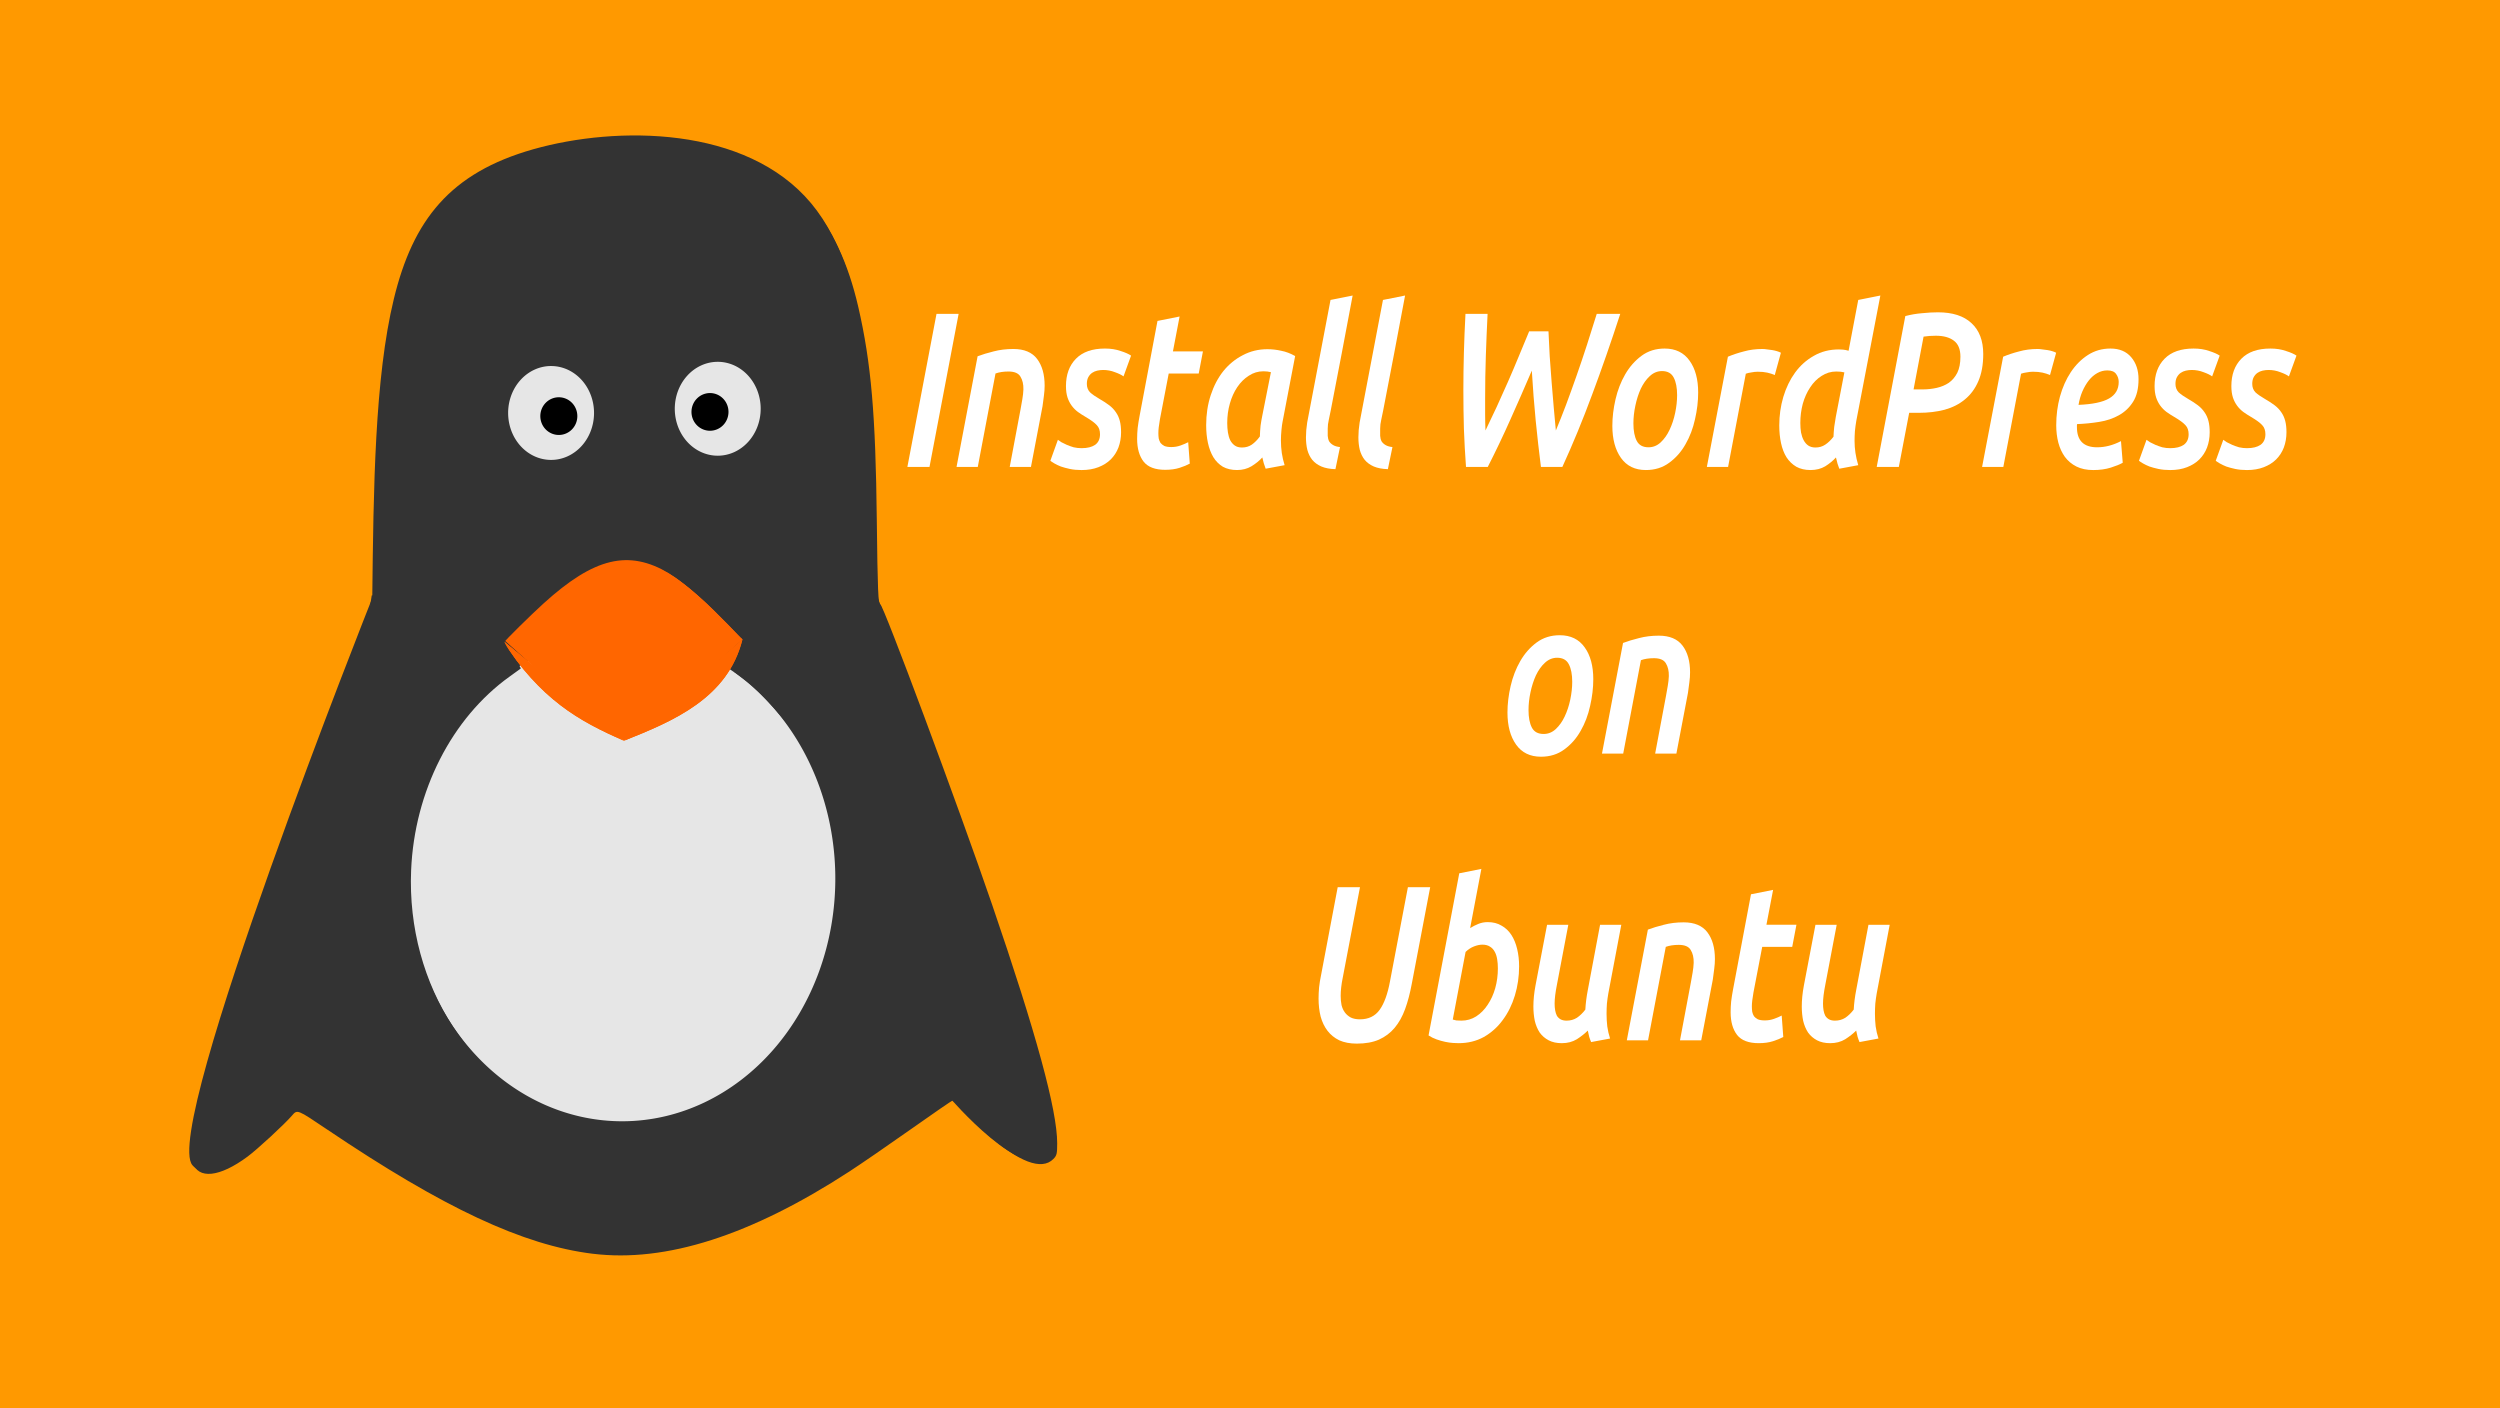 <?xml version="1.0" encoding="UTF-8" standalone="no"?>
<svg
   xmlns:dc="http://purl.org/dc/elements/1.1/"
   xmlns:cc="http://creativecommons.org/ns#"
   xmlns:rdf="http://www.w3.org/1999/02/22-rdf-syntax-ns#"
   xmlns:svg="http://www.w3.org/2000/svg"
   xmlns="http://www.w3.org/2000/svg"
   xmlns:xlink="http://www.w3.org/1999/xlink"
   id="svg3357"
   version="1.1"
   viewBox="0 0 211.402 119.062"
   height="119.062mm"
   width="211.402mm">
  <defs
     id="defs3351">
    <linearGradient
       id="linearGradient6114">
      <stop
         id="stop6110"
         offset="0"
         style="stop-color:#6f7c91;stop-opacity:1;" />
      <stop
         id="stop6112"
         offset="1"
         style="stop-color:#162d50;stop-opacity:1" />
    </linearGradient>
    <radialGradient
       gradientUnits="userSpaceOnUse"
       gradientTransform="matrix(3.007,0,0,1.837,-125.127,-58.151)"
       r="31.673"
       fy="66.986"
       fx="73.774"
       cy="66.986"
       cx="73.774"
       id="radialGradient6126"
       xlink:href="#linearGradient6114" />
  </defs>
  <path
     style="opacity:1;fill:#ff9900;fill-opacity:1;stroke:none;stroke-width:4.38;stroke-miterlimit:4;stroke-dasharray:none;paint-order:stroke markers fill"
     d="M 0,0 H 211.402 V 119.062 H 0 Z"
     id="rect6108" />
  <g
     transform="matrix(1.11,0,0,1.023,-1.64,-6.861)"
     style="font-style:normal;font-weight:normal;font-size:40px;line-height:1.25;font-family:sans-serif;letter-spacing:0px;word-spacing:0px;fill:#000000;fill-opacity:1;stroke:none"
     id="flowRoot874" />
  <g
     transform="translate(-1.478,-3.98)"
     style="font-style:normal;font-weight:normal;font-size:40px;line-height:1.25;font-family:sans-serif;letter-spacing:0px;word-spacing:0px;fill:#000000;fill-opacity:1;stroke:none"
     id="flowRoot1087" />
  <g
     style="display:inline"
     id="g4921"
     transform="matrix(1.183,0,0,1.293,-93.453,-89.411)">
    <g
       transform="translate(50.271)"
       id="g4720">
      <g
         id="g4694"
         transform="translate(-47.638,1.336)"
         style="fill:#333333">
        <path
           style="fill:#333333;stroke:none;stroke-width:0.265px;stroke-linecap:butt;stroke-linejoin:miter;stroke-opacity:1"
           d="m 144.211,139.56 c 0,0 5.431,5.837 7.335,3.798 2.223,-2.38 -12.627,-36.871 -12.627,-36.871"
           id="path835" />
        <path
           id="path817"
           d="m 97.45,140.215 c 7.815,4.803 15.631,9.605 23.402,9.518 7.772,-0.087 15.5,-5.065 19.385,-7.575 3.886,-2.51 3.929,-2.554 3.973,-2.598"
           style="fill:#333333;stroke:none;stroke-width:0.265px;stroke-linecap:butt;stroke-linejoin:miter;stroke-opacity:1" />
        <path
           id="path825"
           d="m 97.45,140.215 c 0,0 -5.431,5.837 -7.335,3.798 -2.223,-2.38 12.82,-36.997 12.82,-36.997"
           style="fill:#333333;stroke:none;stroke-width:0.265px;stroke-linecap:butt;stroke-linejoin:miter;stroke-opacity:1" />
        <path
           transform="matrix(1.023,0,0,1.047,-2.334,-3.669)"
           id="path831"
           d="m 102.939,105.679 c 0.086,-6.905 0.172,-13.81 1.509,-18.736 1.337,-4.926 3.924,-7.873 9.745,-9.347 5.821,-1.473 14.877,-1.473 19.404,3.368 4.528,4.842 4.528,14.525 4.528,24.209"
           style="fill:#333333;stroke:none;stroke-width:0.265px;stroke-linecap:butt;stroke-linejoin:miter;stroke-opacity:1" />
      </g>
      <g
         id="g4708">
        <path
           id="path4696"
           d="m 49.742,141.69 c 0,0 3.616,-22.401 5.556,-33.602 l 35.983,-0.265 6.615,33.073 z"
           style="fill:#333333;stroke:none;stroke-width:0.265px;stroke-linecap:butt;stroke-linejoin:miter;stroke-opacity:1" />
        <path
           style="opacity:1;fill:#333333;fill-opacity:1;stroke:none;stroke-width:0.265"
           d="m 55.562,138.25 h 37.042 v 3.969 H 55.562 Z"
           id="rect4698" />
        <path
           style="opacity:1;fill:#333333;fill-opacity:1;stroke:none;stroke-width:0.265"
           d="m 59.531,106.5 h 30.427 v 3.969 H 59.531 Z"
           id="rect4700" />
        <path
           style="opacity:1;fill:#333333;fill-opacity:1;stroke:none;stroke-width:0.265"
           d="m 84.667,105.177 h 5.292 v 3.969 h -5.292 z"
           id="rect4702" />
      </g>
    </g>
    <path
       d="m 138.705,126.612 a 15.24,15.868 0 0 1 -15.175,15.868 15.24,15.868 0 0 1 -15.304,-15.733 15.24,15.868 0 0 1 15.046,-16.001 15.24,15.868 0 0 1 15.431,15.598"
       id="path843"
       style="opacity:1;fill:#e6e6e6;fill-opacity:1;stroke:none;stroke-width:0.265" />
    <g
       transform="translate(44.751,16.384)"
       id="g4688">
      <g
         id="g4596"
         transform="translate(-41.01,-15.875)"
         style="fill:#ff6600;stroke:none">
        <path
           id="path4585"
           d="m 111.125,110.469 c 2.922,-2.676 5.843,-5.352 8.709,-5.352 2.866,1.3e-4 5.678,2.676 8.489,5.352"
           style="fill:#ff6600;stroke:none;stroke-width:0.265px;stroke-linecap:butt;stroke-linejoin:miter;stroke-opacity:1" />
        <path
           id="path4589"
           d="m 111.125,110.469 c 2.78,3.922 5.482,5.319 8.731,6.615"
           style="fill:#ff6600;stroke:none;stroke-width:0.265px;stroke-linecap:butt;stroke-linejoin:miter;stroke-opacity:1" />
        <path
           id="path4591"
           d="m 128.323,110.469 c -1.046,3.829 -4.919,5.325 -8.467,6.615"
           style="fill:#ff6600;stroke:none;stroke-width:0.265px;stroke-linecap:butt;stroke-linejoin:miter;stroke-opacity:1" />
      </g>
      <g
         style="fill:#ff6600;stroke:none"
         transform="translate(-41.01,-15.875)"
         id="g4661">
        <path
           style="fill:#ff6600;stroke:none;stroke-width:0.265px;stroke-linecap:butt;stroke-linejoin:miter;stroke-opacity:1"
           d="m 111.125,110.469 c 2.922,-2.676 5.843,-5.352 8.709,-5.352 2.866,1.3e-4 5.678,2.676 8.489,5.352"
           id="path4655" />
        <path
           style="fill:#ff6600;stroke:none;stroke-width:0.265px;stroke-linecap:butt;stroke-linejoin:miter;stroke-opacity:1"
           d="m 111.125,110.469 c 2.78,3.922 5.482,5.319 8.731,6.615"
           id="path4657" />
        <path
           style="fill:#ff6600;stroke:none;stroke-width:0.265px;stroke-linecap:butt;stroke-linejoin:miter;stroke-opacity:1"
           d="m 128.323,110.469 c -1.046,3.829 -4.919,5.325 -8.467,6.615"
           id="path4659" />
      </g>
      <path
         style="opacity:1;fill:#ff6600;fill-opacity:1;stroke:none;stroke-width:0.265"
         id="path4671"
         d="m 78.846,101.208 -4.583,-2.646 v -5.292 l 4.583,-2.646 4.583,2.646 v 5.292 z" />
      <path
         style="opacity:1;fill:#ff6600;fill-opacity:1;stroke:none;stroke-width:0.265"
         id="path4673"
         d="m 83.608,99.621 2.32,-2.398 0.917,3.208 z"
         transform="matrix(0.947,-1.275,1.03,1.173,-98.356,87.507)" />
      <path
         style="opacity:1;fill:#ff6600;fill-opacity:1;stroke:none;stroke-width:0.265"
         id="path4675"
         d="m 74.536,98.197 -3.845,-2.34 3.949,-2.159 z"
         transform="matrix(1.142,0.112,-0.087,1.294,-2.202,-37.414)" />
    </g>
    <path
       transform="scale(0.265)"
       id="path4722"
       d="m 457.973,570.356 c -18.795,-2.122 -40.183,-11.278 -71.64,-30.671 -8.14,-5.018 -8.024,-4.976 -9.496,-3.406 -1.983,2.115 -9.292,8.288 -11.949,10.092 -7.557,5.132 -13.403,5.689 -14.831,1.413 -1.639,-4.905 5.438,-28.959 18.843,-64.052 9.543,-24.981 28.416,-70.804 29.417,-71.422 0.228,-0.141 0.375,-0.423 0.326,-0.626 -0.049,-0.204 0.032,-0.828 0.179,-1.389 0.147,-0.56 0.453,-8.536 0.68,-17.724 0.637,-25.79 1.665,-38.591 4.072,-50.707 4.326,-21.776 13.307,-33.824 30.119,-40.408 16.874,-6.608 39.994,-8.139 57.79,-3.828 20.717,5.019 32.645,17.254 38.142,39.122 3.459,13.76 4.667,26.506 4.981,52.561 0.205,16.986 0.394,21.146 0.949,20.803 0.626,-0.387 21.067,49.832 30.139,74.047 11.927,31.835 17.57,50.766 17.57,58.944 0,2.59 -0.113,3.014 -1.032,3.866 -3.154,2.923 -9.309,0.776 -18.048,-6.294 -2.167,-1.753 -5.035,-4.304 -6.373,-5.668 -1.338,-1.364 -2.568,-2.48 -2.735,-2.48 -0.167,0 -5.215,3.176 -11.218,7.058 -6.003,3.882 -13.481,8.586 -16.619,10.454 -26.526,15.791 -49.541,22.54 -69.267,20.313 z m 19.965,-32.869 c 5.289,-1.141 8.33,-2.229 13.853,-4.961 18.434,-9.114 30.906,-28.249 32.349,-49.629 0.942,-13.963 -2.582,-27.374 -10.203,-38.828 -3.014,-4.53 -10.61,-12.349 -14.864,-15.301 l -2.904,-2.015 0.751,-1.404 c 0.413,-0.772 1.129,-2.388 1.591,-3.59 1.006,-2.616 1.416,-1.976 -5.091,-7.925 -5.726,-5.234 -11.159,-9.405 -14.872,-11.417 -10.919,-5.917 -20.156,-3.886 -33.818,7.435 -3.402,2.819 -10.371,9.108 -10.533,9.504 -0.078,0.193 0.908,1.723 2.193,3.4 1.285,1.677 2.266,3.102 2.18,3.167 -0.086,0.065 -1.439,0.959 -3.008,1.988 -15.624,10.244 -25.663,28.299 -26.566,47.779 -1.322,28.519 16.861,54.022 43.577,61.12 2.072,0.551 5.052,1.177 6.62,1.392 4.35,0.597 14.445,0.211 18.743,-0.716 z m 70.795,-4.852 c -1.625,-0.077 -4.283,-0.077 -5.908,0 -1.625,0.077 -0.295,0.141 2.954,0.141 3.249,0 4.579,-0.063 2.954,-0.141 z m -16.909,-125.066 c -0.392,-0.102 -1.034,-0.102 -1.426,0 -0.392,0.102 -0.071,0.186 0.713,0.186 0.784,0 1.105,-0.084 0.713,-0.186 z"
       style="opacity:1;fill:#333333;fill-opacity:1;stroke:none;stroke-width:0.407" />
    <path
       style="opacity:1;fill:#333333;fill-opacity:1;stroke:none;stroke-width:0.265"
       d="m 139.813,107.163 h 1.382 v 1.252 h -1.382 z"
       id="rect4846" />
    <g
       id="g4877">
      <path
         d="m 133.37,95.883 a 3.07,3.07 0 0 1 -3.057,3.07 3.07,3.07 0 0 1 -3.083,-3.044 3.07,3.07 0 0 1 3.031,-3.096 3.07,3.07 0 0 1 3.109,3.018"
         id="path4860"
         style="opacity:1;fill:#e6e6e6;fill-opacity:1;stroke:none;stroke-width:0.265" />
      <g
         id="g4864"
         transform="matrix(0.808,0,0,1,68.55,-7.305)">
        <path
           style="opacity:1;fill:#000000;fill-opacity:1;stroke:none;stroke-width:0.265"
           id="path4862"
           d="m 77.375,103.394 a 1.637,1.232 0 0 1 -1.63,1.232 1.637,1.232 0 0 1 -1.644,-1.222 1.637,1.232 0 0 1 1.616,-1.243 1.637,1.232 0 0 1 1.658,1.211" />
      </g>
    </g>
    <g
       transform="matrix(-1,0,0,1,248.688,0.275)"
       id="g4885">
      <path
         style="opacity:1;fill:#e6e6e6;fill-opacity:1;stroke:none;stroke-width:0.265"
         id="path4879"
         d="m 133.37,95.883 a 3.07,3.07 0 0 1 -3.057,3.07 3.07,3.07 0 0 1 -3.083,-3.044 3.07,3.07 0 0 1 3.031,-3.096 3.07,3.07 0 0 1 3.109,3.018" />
      <g
         transform="matrix(0.808,0,0,1,68.55,-7.305)"
         id="g4883">
        <path
           d="m 77.375,103.394 a 1.637,1.232 0 0 1 -1.63,1.232 1.637,1.232 0 0 1 -1.644,-1.222 1.637,1.232 0 0 1 1.616,-1.243 1.637,1.232 0 0 1 1.658,1.211"
           id="path4881"
           style="opacity:1;fill:#000000;fill-opacity:1;stroke:none;stroke-width:0.265" />
      </g>
    </g>
  </g>
  <g
     id="flowRoot74"
     style="font-style:normal;font-weight:normal;font-size:40px;line-height:1.25;font-family:sans-serif;letter-spacing:0px;word-spacing:0px;fill:#ffffff;fill-opacity:1;stroke:none"
     transform="matrix(0.371,0,0,0.467,300.751,-44.427)"
     aria-label="Install WordPress
on 
Ubuntu">
    <path
       id="path86"
       style="font-style:italic;font-variant:normal;font-weight:500;font-stretch:normal;font-family:Ubuntu;-inkscape-font-specification:'Ubuntu Medium Italic';text-align:center;text-anchor:middle;fill:#ffffff"
       d="m -597.194,151.964 h 5.04 l -6.64,27.72 h -5.04 z" />
    <path
       id="path88"
       style="font-style:italic;font-variant:normal;font-weight:500;font-stretch:normal;font-family:Ubuntu;-inkscape-font-specification:'Ubuntu Medium Italic';text-align:center;text-anchor:middle;fill:#ffffff"
       d="m -587.828,159.644 q 1.6,-0.48 3.64,-0.88 2.08,-0.44 4.52,-0.44 3.68,0 5.4,1.8 1.72,1.8 1.72,4.84 0,0.84 -0.16,1.8 -0.12,0.92 -0.32,1.92 l -2.64,11 h -4.84 l 2.48,-10.48 q 0.2,-0.88 0.4,-1.8 0.2,-0.92 0.24,-1.76 0.04,-1.4 -0.68,-2.32 -0.68,-0.92 -2.72,-0.92 -1.72,0 -2.96,0.36 l -4.04,16.92 h -4.84 z" />
    <path
       id="path90"
       style="font-style:italic;font-variant:normal;font-weight:500;font-stretch:normal;font-family:Ubuntu;-inkscape-font-specification:'Ubuntu Medium Italic';text-align:center;text-anchor:middle;fill:#ffffff"
       d="m -564.088,176.284 q 1.92,0 3.04,-0.6 1.12,-0.64 1.12,-1.92 0,-1.04 -0.72,-1.64 -0.72,-0.64 -2.52,-1.48 -0.96,-0.44 -1.8,-0.92 -0.8,-0.48 -1.4,-1.12 -0.6,-0.64 -0.96,-1.48 -0.36,-0.88 -0.36,-2.08 0,-3.12 2.28,-4.96 2.28,-1.84 6.6,-1.84 2,0 3.56,0.44 1.6,0.4 2.4,0.84 l -1.72,3.76 q -0.68,-0.4 -1.96,-0.76 -1.28,-0.4 -2.68,-0.4 -0.68,0 -1.36,0.12 -0.64,0.12 -1.16,0.4 -0.52,0.28 -0.88,0.8 -0.32,0.48 -0.32,1.2 0,0.92 0.72,1.52 0.76,0.56 2.16,1.2 1.32,0.6 2.24,1.16 0.92,0.56 1.52,1.28 0.6,0.68 0.88,1.56 0.28,0.84 0.28,2.04 0,1.48 -0.6,2.76 -0.6,1.24 -1.76,2.16 -1.12,0.88 -2.8,1.4 -1.68,0.52 -3.84,0.52 -1.48,0 -2.68,-0.2 -1.16,-0.2 -2.04,-0.44 -0.88,-0.28 -1.48,-0.56 -0.6,-0.28 -0.92,-0.48 l 1.72,-3.8 q 0.28,0.16 0.8,0.44 0.56,0.24 1.24,0.48 0.72,0.24 1.56,0.44 0.88,0.16 1.84,0.16 z" />
    <path
       id="path92"
       style="font-style:italic;font-variant:normal;font-weight:500;font-stretch:normal;font-family:Ubuntu;-inkscape-font-specification:'Ubuntu Medium Italic';text-align:center;text-anchor:middle;fill:#ffffff"
       d="m -546.828,153.244 5.04,-0.8 -1.52,6.32 h 6.84 l -0.96,4 h -6.84 l -2,8.28 q -0.2,0.88 -0.28,1.48 -0.08,0.56 -0.08,1.04 0,0.48 0.08,0.96 0.12,0.44 0.4,0.8 0.32,0.32 0.88,0.56 0.6,0.2 1.6,0.2 1.08,0 2.08,-0.28 1,-0.28 1.76,-0.6 l 0.36,3.88 q -0.92,0.4 -2.32,0.76 -1.4,0.36 -3.28,0.36 -3.44,0 -4.92,-1.48 -1.48,-1.52 -1.48,-4.12 0,-0.96 0.12,-1.96 0.16,-1.04 0.44,-2.2 z" />
    <path
       id="path94"
       style="font-style:italic;font-variant:normal;font-weight:500;font-stretch:normal;font-family:Ubuntu;-inkscape-font-specification:'Ubuntu Medium Italic';text-align:center;text-anchor:middle;fill:#ffffff"
       d="m -518.332,171.564 q -0.12,0.44 -0.24,1.44 -0.12,1 -0.12,1.88 0,1.16 0.2,2.28 0.2,1.08 0.64,2.2 l -4.32,0.64 q -0.48,-0.96 -0.76,-2.04 -1,0.88 -2.48,1.6 -1.44,0.68 -3.28,0.68 -1.88,0 -3.24,-0.6 -1.32,-0.64 -2.16,-1.72 -0.84,-1.12 -1.24,-2.6 -0.4,-1.48 -0.4,-3.2 0,-2.92 1.04,-5.44 1.04,-2.52 2.88,-4.36 1.88,-1.84 4.44,-2.88 2.56,-1.08 5.6,-1.08 1.56,0 3.12,0.28 1.6,0.24 3.2,0.96 z m -2.64,-9.04 q -0.76,-0.16 -1.72,-0.16 -1.8,0 -3.32,0.8 -1.52,0.76 -2.64,2.08 -1.08,1.28 -1.68,2.96 -0.6,1.68 -0.6,3.52 0,0.92 0.16,1.72 0.16,0.8 0.52,1.4 0.4,0.6 1.04,0.96 0.64,0.36 1.64,0.36 1.28,0 2.24,-0.52 1,-0.56 1.84,-1.48 0.04,-1.04 0.16,-1.96 0.16,-0.92 0.4,-1.84 z" />
    <path
       id="path96"
       style="font-style:italic;font-variant:normal;font-weight:500;font-stretch:normal;font-family:Ubuntu;-inkscape-font-specification:'Ubuntu Medium Italic';text-align:center;text-anchor:middle;fill:#ffffff"
       d="m -506.268,180.084 q -1.88,-0.04 -3.2,-0.48 -1.28,-0.44 -2.08,-1.2 -0.76,-0.76 -1.12,-1.8 -0.32,-1.04 -0.32,-2.28 0,-1.28 0.28,-2.68 0.32,-1.44 0.68,-2.84 l 4.64,-19.36 5.04,-0.8 q -1.24,5.24 -2.48,10.44 -1.24,5.16 -2.52,10.4 -0.2,0.84 -0.44,1.68 -0.24,0.8 -0.24,1.6 0,0.68 0,1.28 0.04,0.56 0.32,1 0.32,0.4 0.92,0.68 0.6,0.28 1.56,0.36 z" />
    <path
       id="path98"
       style="font-style:italic;font-variant:normal;font-weight:500;font-stretch:normal;font-family:Ubuntu;-inkscape-font-specification:'Ubuntu Medium Italic';text-align:center;text-anchor:middle;fill:#ffffff"
       d="m -494.315,180.084 q -1.88,-0.04 -3.2,-0.48 -1.28,-0.44 -2.08,-1.2 -0.76,-0.76 -1.12,-1.8 -0.32,-1.04 -0.32,-2.28 0,-1.28 0.28,-2.68 0.32,-1.44 0.68,-2.84 l 4.64,-19.36 5.04,-0.8 q -1.24,5.24 -2.48,10.44 -1.24,5.16 -2.52,10.4 -0.2,0.84 -0.44,1.68 -0.24,0.8 -0.24,1.6 0,0.68 0,1.28 0.04,0.56 0.32,1 0.32,0.4 0.92,0.68 0.6,0.28 1.56,0.36 z" />
    <path
       id="path100"
       style="font-style:italic;font-variant:normal;font-weight:500;font-stretch:normal;font-family:Ubuntu;-inkscape-font-specification:'Ubuntu Medium Italic';text-align:center;text-anchor:middle;fill:#ffffff"
       d="m -457.709,155.124 q 0.12,2.16 0.28,4.52 0.2,2.36 0.44,4.72 0.24,2.32 0.48,4.56 0.24,2.24 0.48,4.16 1.12,-2.12 2.32,-4.64 1.2,-2.56 2.4,-5.28 1.2,-2.72 2.36,-5.56 1.16,-2.88 2.24,-5.64 h 5.36 q -3.16,7.72 -6.4,14.6 -3.2,6.88 -6.8,13.12 h -4.88 q -0.32,-2.16 -0.64,-4.24 -0.28,-2.08 -0.56,-4.2 -0.24,-2.16 -0.48,-4.36 -0.2,-2.24 -0.4,-4.64 -2.48,4.6 -4.92,8.92 -2.4,4.28 -5.12,8.52 h -4.96 q -0.32,-3.48 -0.48,-6.92 -0.12,-3.44 -0.12,-7.04 0,-6.56 0.48,-13.76 h 5.04 q -0.24,3.84 -0.4,7.64 -0.16,3.76 -0.16,7.64 0,1.44 0,2.92 0,1.44 0.08,2.92 1.24,-2.04 2.56,-4.28 1.32,-2.28 2.6,-4.6 1.28,-2.32 2.48,-4.64 1.24,-2.32 2.32,-4.44 z" />
    <path
       id="path102"
       style="font-style:italic;font-variant:normal;font-weight:500;font-stretch:normal;font-family:Ubuntu;-inkscape-font-specification:'Ubuntu Medium Italic';text-align:center;text-anchor:middle;fill:#ffffff"
       d="m -435.512,180.244 q -3.72,0 -5.68,-2.2 -1.96,-2.2 -1.96,-5.8 0,-2.32 0.72,-4.8 0.72,-2.48 2.2,-4.52 1.48,-2.04 3.72,-3.36 2.24,-1.32 5.28,-1.32 3.72,0 5.68,2.2 1.96,2.16 1.96,5.76 0,2.36 -0.72,4.84 -0.68,2.48 -2.16,4.52 -1.44,2.04 -3.72,3.36 -2.24,1.32 -5.32,1.32 z m 3.68,-17.92 q -1.56,0 -2.8,0.92 -1.2,0.88 -2.04,2.28 -0.8,1.4 -1.24,3.08 -0.44,1.64 -0.44,3.2 0,2 0.76,3.16 0.76,1.16 2.68,1.16 1.56,0 2.76,-0.88 1.24,-0.92 2.04,-2.28 0.84,-1.4 1.28,-3.08 0.44,-1.68 0.44,-3.2 0,-2 -0.76,-3.16 -0.76,-1.2 -2.68,-1.2 z" />
    <path
       id="path104"
       style="font-style:italic;font-variant:normal;font-weight:500;font-stretch:normal;font-family:Ubuntu;-inkscape-font-specification:'Ubuntu Medium Italic';text-align:center;text-anchor:middle;fill:#ffffff"
       d="m -406.132,163.044 q -0.8,-0.28 -1.72,-0.44 -0.92,-0.16 -2.16,-0.16 -0.68,0 -1.44,0.12 -0.76,0.08 -1.28,0.24 l -4.04,16.88 h -4.84 l 4.8,-19.96 q 1.68,-0.56 3.64,-0.96 1.96,-0.44 4.24,-0.44 0.48,0 1.08,0.08 0.6,0.04 1.16,0.12 0.6,0.08 1.08,0.2 0.52,0.12 0.88,0.28 z" />
    <path
       id="path106"
       style="font-style:italic;font-variant:normal;font-weight:500;font-stretch:normal;font-family:Ubuntu;-inkscape-font-specification:'Ubuntu Medium Italic';text-align:center;text-anchor:middle;fill:#ffffff"
       d="m -397.987,180.244 q -1.88,0 -3.24,-0.6 -1.36,-0.64 -2.24,-1.72 -0.84,-1.08 -1.24,-2.56 -0.4,-1.48 -0.4,-3.2 0,-2.68 0.92,-5.16 0.96,-2.52 2.68,-4.4 1.76,-1.92 4.28,-3.04 2.52,-1.16 5.72,-1.16 0.4,0 0.96,0.04 0.56,0.04 1.24,0.2 l 2.2,-9.2 5.04,-0.8 -5.48,22.68 q -0.2,0.92 -0.32,1.88 -0.08,0.92 -0.08,1.76 0,1.08 0.2,2.16 0.2,1.08 0.64,2.24 l -4.32,0.64 q -0.44,-0.84 -0.76,-2.04 -1,0.88 -2.44,1.6 -1.44,0.68 -3.36,0.68 z m 7.72,-17.68 q -0.76,-0.16 -1.84,-0.16 -1.84,0 -3.36,0.8 -1.52,0.76 -2.6,2.08 -1.08,1.28 -1.68,2.96 -0.56,1.68 -0.56,3.48 0,0.92 0.16,1.72 0.2,0.8 0.6,1.4 0.4,0.6 1.04,0.96 0.68,0.36 1.64,0.36 1.28,0 2.24,-0.52 1,-0.52 1.88,-1.44 0.04,-0.84 0.16,-1.76 0.16,-0.92 0.36,-1.8 z" />
    <path
       id="path108"
       style="font-style:italic;font-variant:normal;font-weight:500;font-stretch:normal;font-family:Ubuntu;-inkscape-font-specification:'Ubuntu Medium Italic';text-align:center;text-anchor:middle;fill:#ffffff"
       d="m -368.937,151.684 q 5,0 7.64,1.96 2.68,1.96 2.68,5.6 0,2.88 -1.12,4.92 -1.08,2 -3.04,3.28 -1.92,1.28 -4.64,1.88 -2.68,0.56 -5.92,0.56 h -2.16 l -2.36,9.8 h -5.04 l 6.52,-27.32 q 1.92,-0.4 3.84,-0.52 1.92,-0.16 3.6,-0.16 z m -0.48,4.24 q -0.76,0 -1.44,0.04 -0.68,0.04 -1.36,0.12 l -2.28,9.56 h 2.04 q 1.68,0 3.24,-0.28 1.56,-0.28 2.76,-0.92 1.2,-0.68 1.92,-1.8 0.72,-1.16 0.72,-2.92 0,-2.04 -1.52,-2.92 -1.48,-0.88 -4.08,-0.88 z" />
    <path
       id="path110"
       style="font-style:italic;font-variant:normal;font-weight:500;font-stretch:normal;font-family:Ubuntu;-inkscape-font-specification:'Ubuntu Medium Italic';text-align:center;text-anchor:middle;fill:#ffffff"
       d="m -343.398,163.044 q -0.8,-0.28 -1.72,-0.44 -0.92,-0.16 -2.16,-0.16 -0.68,0 -1.44,0.12 -0.76,0.08 -1.28,0.24 l -4.04,16.88 h -4.84 l 4.8,-19.96 q 1.68,-0.56 3.64,-0.96 1.96,-0.44 4.24,-0.44 0.48,0 1.08,0.08 0.6,0.04 1.16,0.12 0.6,0.08 1.08,0.2 0.52,0.12 0.88,0.28 z" />
    <path
       id="path112"
       style="font-style:italic;font-variant:normal;font-weight:500;font-stretch:normal;font-family:Ubuntu;-inkscape-font-specification:'Ubuntu Medium Italic';text-align:center;text-anchor:middle;fill:#ffffff"
       d="m -341.98,172.124 q 0,-2.68 0.84,-5.16 0.88,-2.52 2.48,-4.44 1.64,-1.96 3.92,-3.12 2.28,-1.16 5.12,-1.16 3.04,0 4.72,1.56 1.68,1.56 1.68,4 0,2.52 -1.24,4.08 -1.24,1.56 -3.24,2.44 -1.96,0.88 -4.48,1.2 -2.48,0.32 -5.04,0.4 -0.04,0.08 -0.04,0.16 v 0.4 q 0,3.64 4.6,3.64 2.72,0 5.44,-1.12 l 0.4,3.92 q -0.96,0.44 -2.72,0.88 -1.76,0.44 -4,0.44 -2.24,0 -3.84,-0.64 -1.6,-0.64 -2.64,-1.76 -1,-1.12 -1.48,-2.56 -0.48,-1.48 -0.48,-3.16 z m 11.64,-9.92 q -1.2,0 -2.28,0.48 -1.08,0.48 -1.92,1.32 -0.84,0.84 -1.48,2 -0.6,1.12 -0.88,2.44 4.8,-0.16 6.96,-1.16 2.2,-1 2.2,-3 0,-0.8 -0.6,-1.44 -0.56,-0.64 -2,-0.64 z" />
    <path
       id="path114"
       style="font-style:italic;font-variant:normal;font-weight:500;font-stretch:normal;font-family:Ubuntu;-inkscape-font-specification:'Ubuntu Medium Italic';text-align:center;text-anchor:middle;fill:#ffffff"
       d="m -315.963,176.284 q 1.92,0 3.04,-0.6 1.12,-0.64 1.12,-1.92 0,-1.04 -0.72,-1.64 -0.72,-0.64 -2.52,-1.48 -0.96,-0.44 -1.8,-0.92 -0.8,-0.48 -1.4,-1.12 -0.6,-0.64 -0.96,-1.48 -0.36,-0.88 -0.36,-2.08 0,-3.12 2.28,-4.96 2.28,-1.84 6.6,-1.84 2,0 3.56,0.44 1.6,0.4 2.4,0.84 l -1.72,3.76 q -0.68,-0.4 -1.96,-0.76 -1.28,-0.4 -2.68,-0.4 -0.68,0 -1.36,0.12 -0.64,0.12 -1.16,0.4 -0.52,0.28 -0.88,0.8 -0.32,0.48 -0.32,1.2 0,0.92 0.72,1.52 0.76,0.56 2.16,1.2 1.32,0.6 2.24,1.16 0.92,0.56 1.52,1.28 0.6,0.68 0.88,1.56 0.28,0.84 0.28,2.04 0,1.48 -0.6,2.76 -0.6,1.24 -1.76,2.16 -1.12,0.88 -2.8,1.4 -1.68,0.52 -3.84,0.52 -1.48,0 -2.68,-0.2 -1.16,-0.2 -2.04,-0.44 -0.88,-0.28 -1.48,-0.56 -0.6,-0.28 -0.92,-0.48 l 1.72,-3.8 q 0.28,0.16 0.8,0.44 0.56,0.24 1.24,0.48 0.72,0.24 1.56,0.44 0.88,0.16 1.84,0.16 z" />
    <path
       id="path116"
       style="font-style:italic;font-variant:normal;font-weight:500;font-stretch:normal;font-family:Ubuntu;-inkscape-font-specification:'Ubuntu Medium Italic';text-align:center;text-anchor:middle;fill:#ffffff"
       d="m -298.463,176.284 q 1.92,0 3.04,-0.6 1.12,-0.64 1.12,-1.92 0,-1.04 -0.72,-1.64 -0.72,-0.64 -2.52,-1.48 -0.96,-0.44 -1.8,-0.92 -0.8,-0.48 -1.4,-1.12 -0.6,-0.64 -0.96,-1.48 -0.36,-0.88 -0.36,-2.08 0,-3.12 2.28,-4.96 2.28,-1.84 6.6,-1.84 2,0 3.56,0.44 1.6,0.4 2.4,0.84 l -1.72,3.76 q -0.68,-0.4 -1.96,-0.76 -1.28,-0.4 -2.68,-0.4 -0.68,0 -1.36,0.12 -0.64,0.12 -1.16,0.4 -0.52,0.28 -0.88,0.8 -0.32,0.48 -0.32,1.2 0,0.92 0.72,1.52 0.76,0.56 2.16,1.2 1.32,0.6 2.24,1.16 0.92,0.56 1.52,1.28 0.6,0.68 0.88,1.56 0.28,0.84 0.28,2.04 0,1.48 -0.6,2.76 -0.6,1.24 -1.76,2.16 -1.12,0.88 -2.8,1.4 -1.68,0.52 -3.84,0.52 -1.48,0 -2.68,-0.2 -1.16,-0.2 -2.04,-0.44 -0.88,-0.28 -1.48,-0.56 -0.6,-0.28 -0.92,-0.48 l 1.72,-3.8 q 0.28,0.16 0.8,0.44 0.56,0.24 1.24,0.48 0.72,0.24 1.56,0.44 0.88,0.16 1.84,0.16 z" />
    <path
       id="path118"
       style="font-style:italic;font-variant:normal;font-weight:500;font-stretch:normal;font-family:Ubuntu;-inkscape-font-specification:'Ubuntu Medium Italic';text-align:center;text-anchor:middle;fill:#ffffff"
       d="m -459.418,232.154 q -3.72,0 -5.68,-2.2 -1.96,-2.2 -1.96,-5.8 0,-2.32 0.72,-4.8 0.72,-2.48 2.2,-4.52 1.48,-2.04 3.72,-3.36 2.24,-1.32 5.28,-1.32 3.72,0 5.68,2.2 1.96,2.16 1.96,5.76 0,2.36 -0.72,4.84 -0.68,2.48 -2.16,4.52 -1.44,2.04 -3.72,3.36 -2.24,1.32 -5.32,1.32 z m 3.68,-17.92 q -1.56,0 -2.8,0.92 -1.2,0.88 -2.04,2.28 -0.8,1.4 -1.24,3.08 -0.44,1.64 -0.44,3.2 0,2 0.76,3.16 0.76,1.16 2.68,1.16 1.56,0 2.76,-0.88 1.24,-0.92 2.04,-2.28 0.84,-1.4 1.28,-3.08 0.44,-1.68 0.44,-3.2 0,-2 -0.76,-3.16 -0.76,-1.2 -2.68,-1.2 z" />
    <path
       id="path120"
       style="font-style:italic;font-variant:normal;font-weight:500;font-stretch:normal;font-family:Ubuntu;-inkscape-font-specification:'Ubuntu Medium Italic';text-align:center;text-anchor:middle;fill:#ffffff"
       d="m -440.718,211.554 q 1.6,-0.48 3.64,-0.88 2.08,-0.44 4.52,-0.44 3.68,0 5.4,1.8 1.72,1.8 1.72,4.84 0,0.84 -0.16,1.8 -0.12,0.92 -0.32,1.92 l -2.64,11 h -4.84 l 2.48,-10.48 q 0.2,-0.88 0.4,-1.8 0.2,-0.92 0.24,-1.76 0.04,-1.4 -0.68,-2.32 -0.68,-0.92 -2.72,-0.92 -1.72,0 -2.96,0.36 l -4.04,16.92 h -4.84 z" />
    <path
       id="path122"
       style="font-style:italic;font-variant:normal;font-weight:500;font-stretch:normal;font-family:Ubuntu;-inkscape-font-specification:'Ubuntu Medium Italic';text-align:center;text-anchor:middle;fill:#ffffff"
       d="m -488.874,273.303 q -0.6,2.56 -1.52,4.56 -0.92,2 -2.4,3.4 -1.44,1.36 -3.56,2.12 -2.08,0.72 -5.04,0.72 -2.32,0 -4,-0.6 -1.64,-0.64 -2.68,-1.72 -1.04,-1.08 -1.56,-2.56 -0.48,-1.52 -0.48,-3.28 0,-0.92 0.12,-2.04 0.16,-1.12 0.44,-2.16 l 3.8,-15.96 h 5.08 l -3.96,16.52 q -0.2,0.76 -0.32,1.6 -0.12,0.8 -0.12,1.56 0,0.88 0.2,1.68 0.24,0.76 0.76,1.32 0.52,0.56 1.36,0.92 0.84,0.32 2.08,0.32 2.92,0 4.48,-1.72 1.56,-1.72 2.36,-5.16 l 4.08,-17.04 h 5.08 z" />
    <path
       id="path124"
       style="font-style:italic;font-variant:normal;font-weight:500;font-stretch:normal;font-family:Ubuntu;-inkscape-font-specification:'Ubuntu Medium Italic';text-align:center;text-anchor:middle;fill:#ffffff"
       d="m -471.565,262.103 q 1.84,0 3.16,0.64 1.36,0.6 2.24,1.68 0.88,1.08 1.32,2.56 0.44,1.44 0.44,3.12 0,2.76 -0.96,5.28 -0.96,2.52 -2.76,4.44 -1.76,1.92 -4.32,3.08 -2.56,1.12 -5.76,1.12 -0.48,0 -1.28,-0.04 -0.8,-0.04 -1.76,-0.2 -0.96,-0.16 -1.96,-0.44 -1,-0.28 -1.84,-0.72 l 7,-29.36 5.04,-0.8 -2.56,10.72 q 0.88,-0.44 1.88,-0.76 1,-0.32 2.12,-0.32 z m -6,17.84 q 1.84,0 3.36,-0.76 1.56,-0.8 2.64,-2.12 1.12,-1.32 1.72,-3 0.6,-1.72 0.6,-3.56 0,-0.92 -0.16,-1.68 -0.16,-0.8 -0.56,-1.36 -0.4,-0.6 -1.08,-0.92 -0.68,-0.36 -1.72,-0.36 -0.88,0 -1.92,0.32 -1.04,0.32 -1.92,1 l -2.92,12.24 q 0.36,0.08 0.8,0.16 0.48,0.04 1.16,0.04 z" />
    <path
       id="path126"
       style="font-style:italic;font-variant:normal;font-weight:500;font-stretch:normal;font-family:Ubuntu;-inkscape-font-specification:'Ubuntu Medium Italic';text-align:center;text-anchor:middle;fill:#ffffff"
       d="m -441.111,262.583 -2.96,12.44 q -0.2,0.92 -0.32,1.84 -0.08,0.92 -0.08,1.84 0,1.16 0.16,2.28 0.2,1.12 0.64,2.2 l -4.32,0.64 q -0.24,-0.44 -0.44,-0.96 -0.16,-0.56 -0.32,-1.12 -1,0.8 -2.48,1.56 -1.48,0.72 -3.44,0.72 -1.76,0 -3,-0.52 -1.24,-0.52 -2.04,-1.4 -0.76,-0.92 -1.12,-2.12 -0.32,-1.24 -0.32,-2.6 0,-1.76 0.48,-3.8 l 2.64,-11 h 4.84 l -2.6,10.88 q -0.52,2.08 -0.52,3.4 0,0.64 0.12,1.2 0.12,0.56 0.4,1 0.32,0.4 0.84,0.64 0.56,0.24 1.36,0.24 1.32,0 2.36,-0.52 1.04,-0.56 1.92,-1.48 0.12,-1.72 0.56,-3.52 l 2.8,-11.84 z" />
    <path
       id="path128"
       style="font-style:italic;font-variant:normal;font-weight:500;font-stretch:normal;font-family:Ubuntu;-inkscape-font-specification:'Ubuntu Medium Italic';text-align:center;text-anchor:middle;fill:#ffffff"
       d="m -435.054,263.463 q 1.6,-0.48 3.64,-0.88 2.08,-0.44 4.52,-0.44 3.68,0 5.4,1.8 1.72,1.8 1.72,4.84 0,0.84 -0.16,1.8 -0.12,0.92 -0.32,1.92 l -2.64,11 h -4.84 l 2.48,-10.48 q 0.2,-0.88 0.4,-1.8 0.2,-0.92 0.24,-1.76 0.04,-1.4 -0.68,-2.32 -0.68,-0.92 -2.72,-0.92 -1.72,0 -2.96,0.36 l -4.04,16.92 h -4.84 z" />
    <path
       id="path130"
       style="font-style:italic;font-variant:normal;font-weight:500;font-stretch:normal;font-family:Ubuntu;-inkscape-font-specification:'Ubuntu Medium Italic';text-align:center;text-anchor:middle;fill:#ffffff"
       d="m -411.554,257.063 5.04,-0.8 -1.52,6.32 h 6.84 l -0.96,4 h -6.84 l -2,8.28 q -0.2,0.88 -0.28,1.48 -0.08,0.56 -0.08,1.04 0,0.48 0.08,0.96 0.12,0.44 0.4,0.8 0.32,0.32 0.88,0.56 0.6,0.2 1.6,0.2 1.08,0 2.08,-0.28 1,-0.28 1.76,-0.6 l 0.36,3.88 q -0.92,0.4 -2.32,0.76 -1.4,0.36 -3.28,0.36 -3.44,0 -4.92,-1.48 -1.48,-1.52 -1.48,-4.12 0,-0.96 0.12,-1.96 0.16,-1.04 0.44,-2.2 z" />
    <path
       id="path132"
       style="font-style:italic;font-variant:normal;font-weight:500;font-stretch:normal;font-family:Ubuntu;-inkscape-font-specification:'Ubuntu Medium Italic';text-align:center;text-anchor:middle;fill:#ffffff"
       d="m -379.939,262.583 -2.96,12.44 q -0.2,0.92 -0.32,1.84 -0.08,0.92 -0.08,1.84 0,1.16 0.16,2.28 0.2,1.12 0.64,2.2 l -4.32,0.64 q -0.24,-0.44 -0.44,-0.96 -0.16,-0.56 -0.32,-1.12 -1,0.8 -2.48,1.56 -1.48,0.72 -3.44,0.72 -1.76,0 -3,-0.52 -1.24,-0.52 -2.04,-1.4 -0.76,-0.92 -1.12,-2.12 -0.32,-1.24 -0.32,-2.6 0,-1.76 0.48,-3.8 l 2.64,-11 h 4.84 l -2.6,10.88 q -0.52,2.08 -0.52,3.4 0,0.64 0.12,1.2 0.12,0.56 0.4,1 0.32,0.4 0.84,0.64 0.56,0.24 1.36,0.24 1.32,0 2.36,-0.52 1.04,-0.56 1.92,-1.48 0.12,-1.72 0.56,-3.52 l 2.8,-11.84 z" />
  </g>
</svg>
